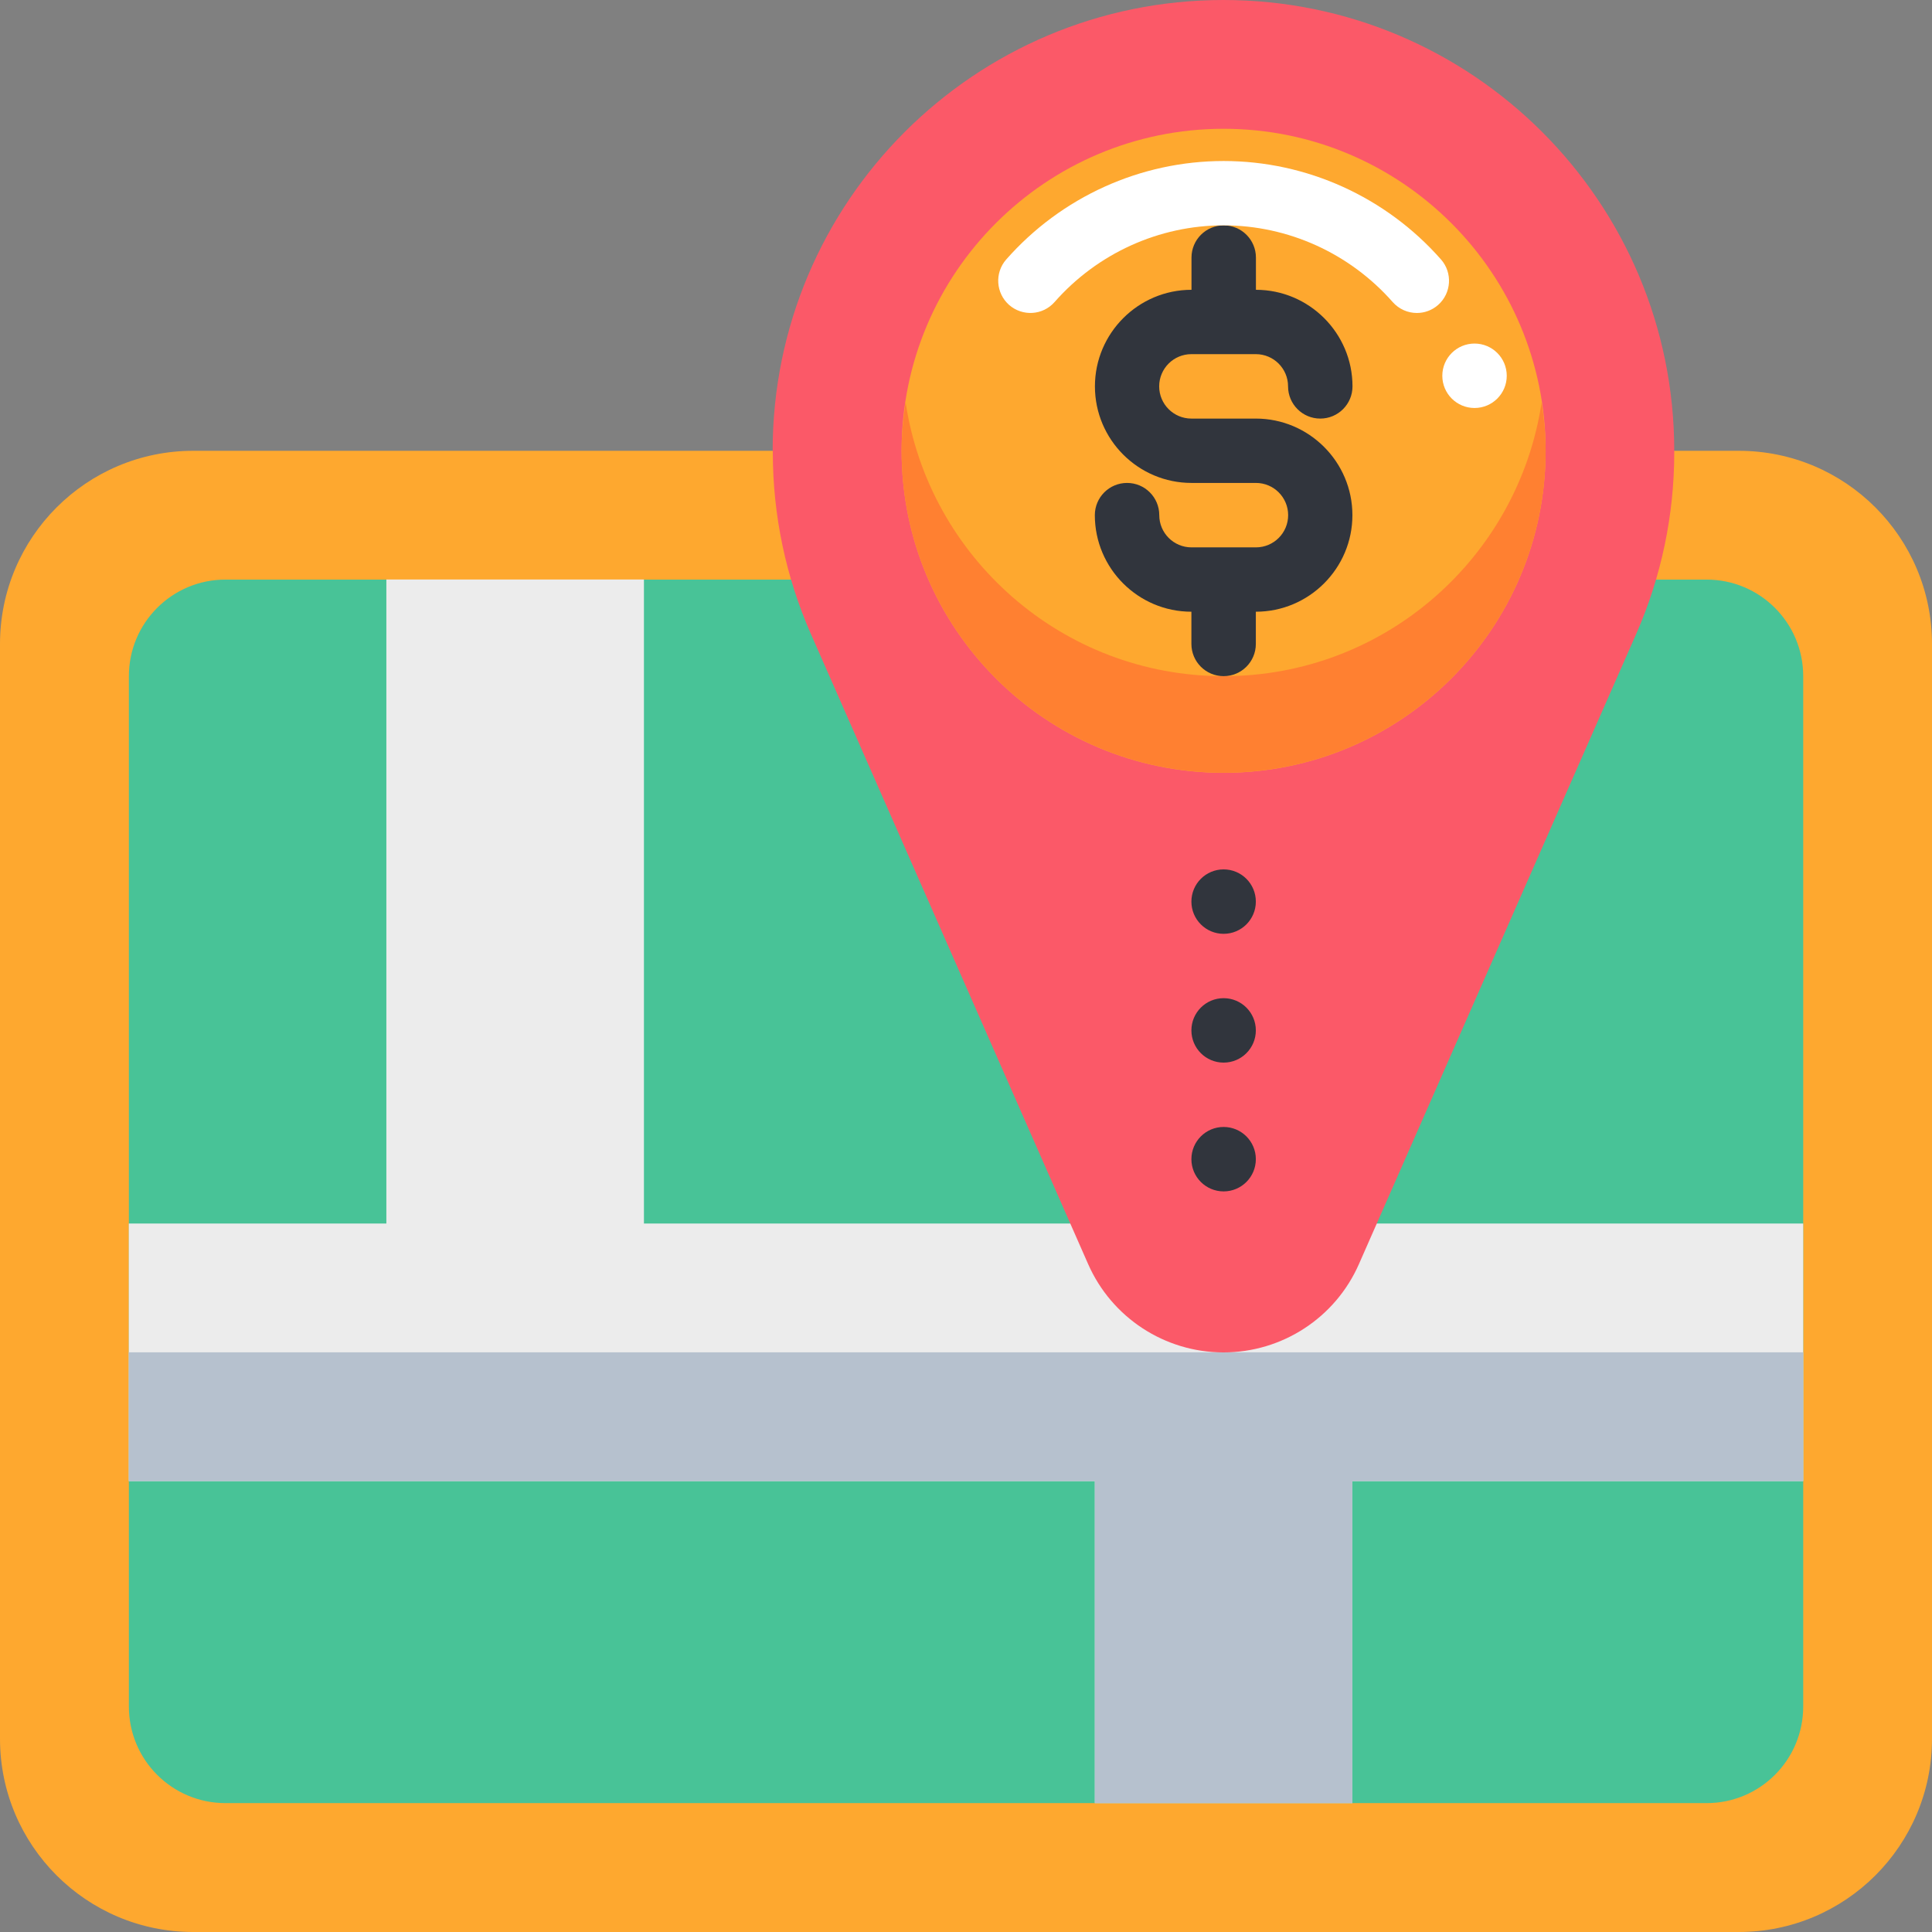 <?xml version="1.0" encoding="UTF-8" standalone="no"?>
<!-- Created with Inkscape (http://www.inkscape.org/) -->

<svg
   xmlns:dc="http://purl.org/dc/elements/1.1/"
   xmlns:cc="http://creativecommons.org/ns#"
   xmlns:rdf="http://www.w3.org/1999/02/22-rdf-syntax-ns#"
   xmlns:svg="http://www.w3.org/2000/svg"
   xmlns="http://www.w3.org/2000/svg"
   xmlns:sodipodi="http://sodipodi.sourceforge.net/DTD/sodipodi-0.dtd"
   xmlns:inkscape="http://www.inkscape.org/namespaces/inkscape"
   width="21.167mm"
   height="21.167mm"
   viewBox="0 0 21.167 21.167"
   version="1.1"
   id="svg3305"
   inkscape:version="0.92.3 (2405546, 2018-03-11)"
   sodipodi:docname="drawing.svg">
  <rect x="0" y="0" width="21.167" height="21.167" fill="#808080" stroke="none"/>
  <defs
     id="defs3299" />
  <sodipodi:namedview
     id="base"
     pagecolor="#ffffff"
     bordercolor="#666666"
     borderopacity="1.0"
     inkscape:pageopacity="0.0"
     inkscape:pageshadow="2"
     inkscape:zoom="1"
     inkscape:cx="-66.188124"
     inkscape:cy="-45.501173"
     inkscape:document-units="mm"
     inkscape:current-layer="layer1"
     showgrid="false"
     inkscape:window-width="1920"
     inkscape:window-height="1018"
     inkscape:window-x="-8"
     inkscape:window-y="-8"
     inkscape:window-maximized="1"
     fit-margin-top="0"
     fit-margin-left="0"
     fit-margin-right="0"
     fit-margin-bottom="0" />
  <g
     inkscape:label="Layer 1"
     inkscape:groupmode="layer"
     id="layer1"
     transform="translate(-0.503,-115.628)">
    <path
       d="m 8.97,120.567 h -6.35 c -1.169,0 -2.117,0.948 -2.117,2.117 v 11.994 c 0,1.169 0.948,2.117 2.117,2.117 H 19.553 c 1.169,0 2.117,-0.948 2.117,-2.117 v -11.994 c 0,-1.169 -0.948,-2.117 -2.117,-2.117 H 18.848 8.97"
       style="fill:#fea82f;fill-opacity:1;fill-rule:nonzero;stroke:none;stroke-width:0.035"
       id="path2667"
       inkscape:connector-curvature="0" />
    <path
       d="m 8.97,121.978 h -5.997 c -0.585,0 -1.058,0.474 -1.058,1.058 v 11.289 c 0,0.585 0.474,1.058 1.058,1.058 H 19.201 c 0.585,0 1.058,-0.474 1.058,-1.058 v -11.289 c 0,-0.585 -0.474,-1.058 -1.058,-1.058 H 18.848 8.97"
       style="fill:#48c397;fill-opacity:1;fill-rule:nonzero;stroke:none;stroke-width:0.035"
       id="path2669"
       inkscape:connector-curvature="0" />
    <path
       d="m 15.673,129.033 h 4.586 v 2.822 h -4.939 v 3.528 H 12.498 v -3.528 H 1.914 v -2.822 h 2.822 v -7.056 h 2.822 v 7.056 h 4.586 3.528"
       style="fill:#ececec;fill-opacity:1;fill-rule:nonzero;stroke:none;stroke-width:0.035"
       id="path2671"
       inkscape:connector-curvature="0" />
    <path
       d="m 1.914,130.444 v 1.411 H 12.498 v 3.528 h 2.822 v -3.528 h 4.939 v -1.411 H 1.914"
       style="fill:#b6c1ce;fill-opacity:1;fill-rule:nonzero;stroke:none;stroke-width:0.035"
       id="path2673"
       inkscape:connector-curvature="0" />
    <path
       d="m 8.97,120.567 v 0.02 c 0,0.684 0.142,1.362 0.418,1.989 l 3.036,6.9 c 0.259,0.589 0.841,0.969 1.484,0.969 v 0 c 0.643,0 1.226,-0.38 1.484,-0.969 l 3.036,-6.9 c 0.276,-0.627 0.418,-1.304 0.418,-1.989 v -0.02 c 0,-2.728 -2.211,-4.939 -4.939,-4.939 v 0 c -2.728,0 -4.939,2.211 -4.939,4.939"
       style="fill:#fb5968;fill-opacity:1;fill-rule:nonzero;stroke:none;stroke-width:0.035"
       id="path2675"
       inkscape:connector-curvature="0" />
    <path
       d="m 10.381,120.567 c 0,1.948 1.58,3.528 3.528,3.528 1.948,0 3.528,-1.58 3.528,-3.528 0,-1.948 -1.58,-3.528 -3.528,-3.528 -1.948,0 -3.528,1.579 -3.528,3.528"
       style="fill:#fea82f;fill-opacity:1;fill-rule:nonzero;stroke:none;stroke-width:0.035"
       id="path2677"
       inkscape:connector-curvature="0" />
    <path
       d="m 13.909,123.036 c -1.768,0 -3.228,-1.302 -3.484,-2.999 -0.026,0.173 -0.044,0.349 -0.044,0.529 0,1.948 1.58,3.528 3.528,3.528 1.948,0 3.528,-1.58 3.528,-3.528 0,-0.18 -0.018,-0.356 -0.044,-0.529 -0.256,1.697 -1.716,2.999 -3.484,2.999"
       style="fill:#ff8031;fill-opacity:1;fill-rule:nonzero;stroke:none;stroke-width:0.035"
       id="path2679"
       inkscape:connector-curvature="0" />
    <path
       d="m 14.262,120.214 h -0.706 c -0.195,0 -0.353,-0.158 -0.353,-0.353 0,-0.195 0.158,-0.353 0.353,-0.353 h 0.706 c 0.195,0 0.353,0.158 0.353,0.353 0,0.195 0.158,0.353 0.353,0.353 0.195,0 0.353,-0.158 0.353,-0.353 0,-0.583 -0.475,-1.058 -1.058,-1.058 v -0.353 c 0,-0.195 -0.158,-0.353 -0.353,-0.353 -0.195,0 -0.353,0.158 -0.353,0.353 v 0.353 c -0.583,0 -1.058,0.475 -1.058,1.058 0,0.584 0.475,1.058 1.058,1.058 h 0.706 c 0.195,0 0.353,0.158 0.353,0.353 0,0.195 -0.158,0.353 -0.353,0.353 h -0.706 c -0.195,0 -0.353,-0.158 -0.353,-0.353 0,-0.195 -0.158,-0.353 -0.353,-0.353 -0.195,0 -0.353,0.158 -0.353,0.353 0,0.584 0.475,1.058 1.058,1.058 v 0.353 c 0,0.195 0.158,0.353 0.353,0.353 0.195,0 0.353,-0.158 0.353,-0.353 v -0.353 c 0.583,0 1.058,-0.475 1.058,-1.058 0,-0.583 -0.475,-1.058 -1.058,-1.058"
       style="fill:#31353d;fill-opacity:1;fill-rule:nonzero;stroke:none;stroke-width:0.035"
       id="path2681"
       inkscape:connector-curvature="0" />
    <path
       d="m 14.262,125.506 c 0,0.195 -0.158,0.353 -0.353,0.353 -0.195,0 -0.353,-0.158 -0.353,-0.353 0,-0.195 0.158,-0.353 0.353,-0.353 0.195,0 0.353,0.158 0.353,0.353"
       style="fill:#31353d;fill-opacity:1;fill-rule:nonzero;stroke:none;stroke-width:0.035"
       id="path2683"
       inkscape:connector-curvature="0" />
    <path
       d="m 14.262,126.917 c 0,0.195 -0.158,0.353 -0.353,0.353 -0.195,0 -0.353,-0.158 -0.353,-0.353 0,-0.195 0.158,-0.353 0.353,-0.353 0.195,0 0.353,0.158 0.353,0.353"
       style="fill:#31353d;fill-opacity:1;fill-rule:nonzero;stroke:none;stroke-width:0.035"
       id="path2685"
       inkscape:connector-curvature="0" />
    <path
       d="m 14.262,128.328 c 0,0.195 -0.158,0.353 -0.353,0.353 -0.195,0 -0.353,-0.158 -0.353,-0.353 0,-0.195 0.158,-0.353 0.353,-0.353 0.195,0 0.353,0.158 0.353,0.353"
       style="fill:#31353d;fill-opacity:1;fill-rule:nonzero;stroke:none;stroke-width:0.035"
       id="path2687"
       inkscape:connector-curvature="0" />
    <path
       d="m 16.026,119.057 c -0.098,0 -0.195,-0.041 -0.265,-0.12 -0.47,-0.534 -1.145,-0.84 -1.852,-0.84 -0.707,0 -1.382,0.306 -1.852,0.84 -0.129,0.147 -0.352,0.16 -0.498,0.032 -0.146,-0.129 -0.16,-0.352 -0.032,-0.498 0.604,-0.686 1.472,-1.079 2.382,-1.079 0.909,0 1.778,0.393 2.382,1.079 0.128,0.146 0.114,0.369 -0.032,0.498 -0.067,0.059 -0.15,0.088 -0.233,0.088"
       style="fill:#ffffff;fill-opacity:1;fill-rule:nonzero;stroke:none;stroke-width:0.035"
       id="path2689"
       inkscape:connector-curvature="0" />
    <path
       d="m 17.011,119.745 c 0,0.195 -0.158,0.353 -0.353,0.353 -0.195,0 -0.353,-0.158 -0.353,-0.353 0,-0.195 0.158,-0.353 0.353,-0.353 0.195,0 0.353,0.158 0.353,0.353"
       style="fill:#ffffff;fill-opacity:1;fill-rule:nonzero;stroke:none;stroke-width:0.035"
       id="path2691"
       inkscape:connector-curvature="0" />
  </g>
</svg>
